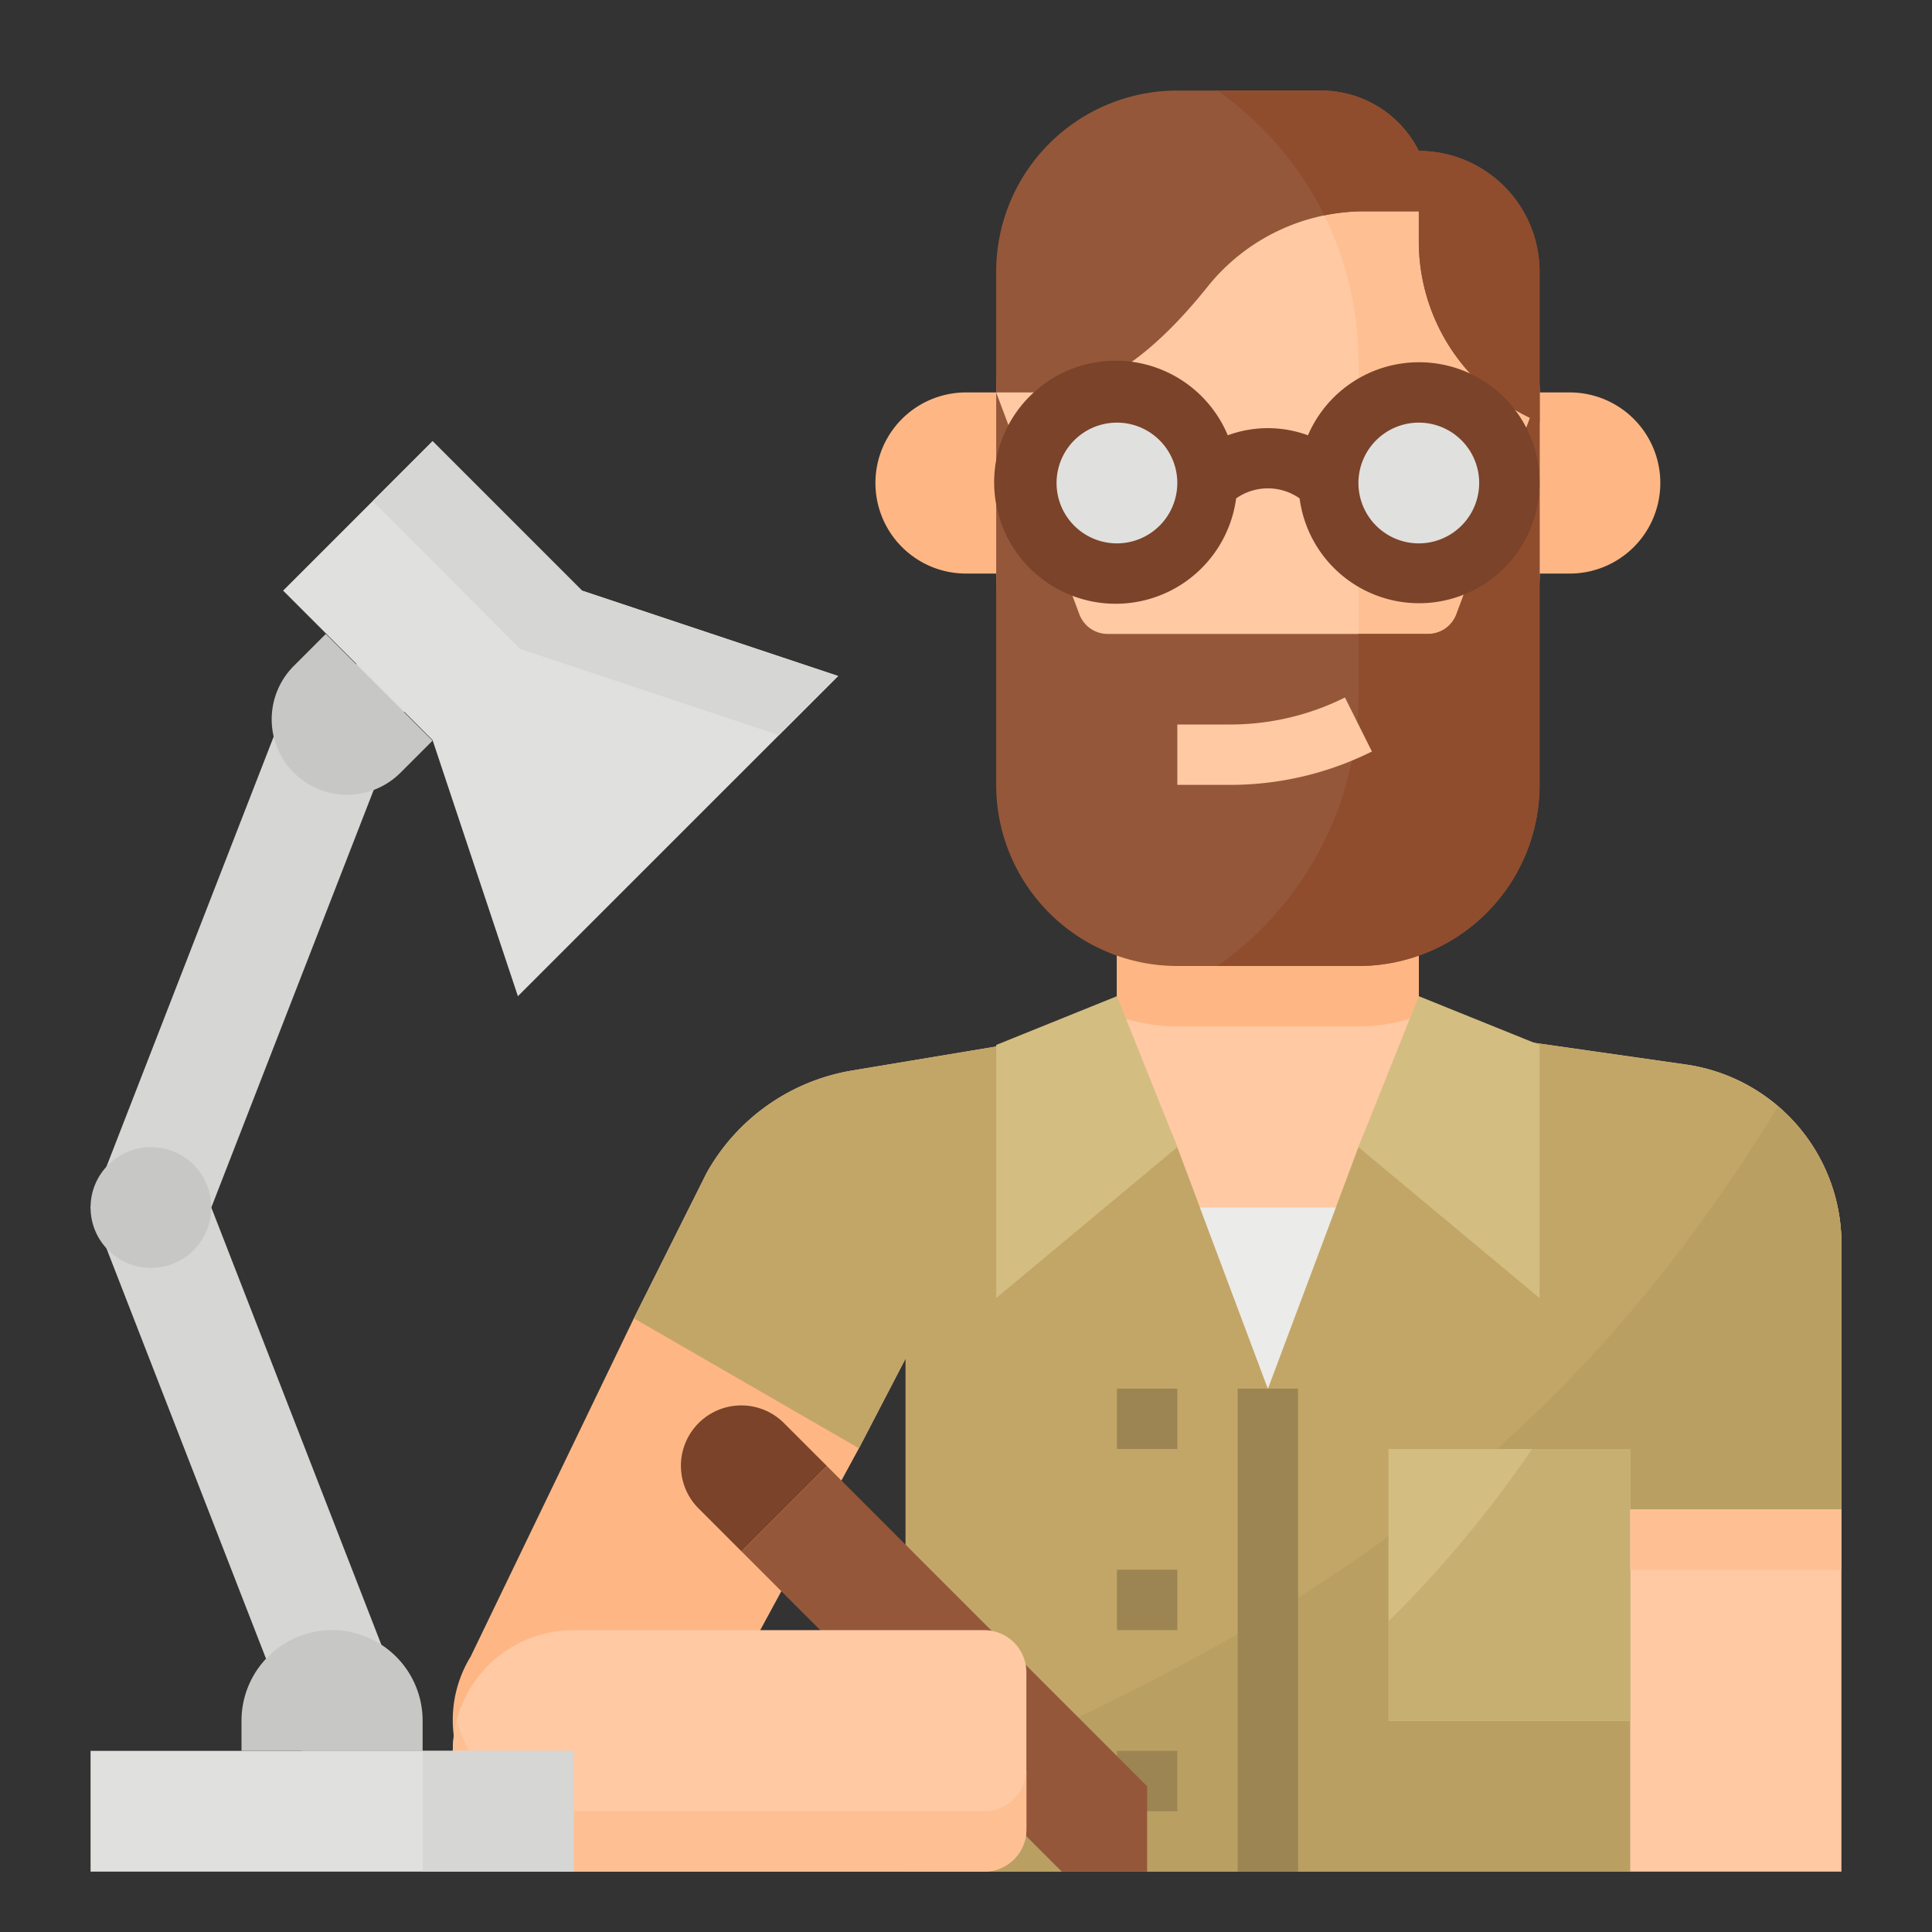 <svg xmlns="http://www.w3.org/2000/svg" viewBox="0 0 512 512"><rect x="0" y="0" width="512" height="512" fill="#333333" stroke="none"/><title>writer-literature-occupation-avatar</title><g id="Flat"><path d="M446.788,282.112,376,272V208H296v64L225.827,283.7a54.411,54.411,0,0,0-38.577,27.174L168,349.333l59.646,34.437L240,360V496H432V400h56V329.63A48,48,0,0,0,446.788,282.112Z" style="fill:#fec9a3"/><path d="M360,272.009a47.789,47.789,0,0,0,16-2.79V208H296v61.219a47.789,47.789,0,0,0,16,2.79Z" style="fill:#feb784"/><path d="M488,329.63V400H432v96H240V360l-12.35,23.77L168,349.33l19.25-38.46a54.4,54.4,0,0,1,38.58-27.17L296,272v-6.59L312,304l24,64,24-64,16-37.94V272l70.79,10.11A48,48,0,0,1,488,329.63Z" style="fill:#c2a667"/><path d="M488,329.63V400H432v96H240V475.85c92.27-40.06,168.55-79.76,231.21-182.69A47.967,47.967,0,0,1,488,329.63Z" style="fill:#ba9f63"/><polygon points="264 344 312 304 296 264 264 276.923 264 344" style="fill:#d4bd81"/><polygon points="360 304 408 344 408 276.923 376 264 360 304" style="fill:#d4bd81"/><polygon points="354 320 318 320 336 368 354 320" style="fill:#ebebe9"/><path d="M124.725,439.021a32.191,32.191,0,0,0,53.663,35.5l49.258-90.748L168,349.333Z" style="fill:#feb784"/><rect x="432" y="400" width="56" height="96" style="fill:#fec9a3"/><rect x="328" y="368" width="16" height="128" style="fill:#9c8553"/><rect x="296" y="368" width="16" height="16" style="fill:#9c8553"/><rect x="296" y="416" width="16" height="16" style="fill:#9c8553"/><rect x="296" y="464" width="16" height="16" style="fill:#9c8553"/><rect x="368" y="384" width="64" height="72" style="fill:#d4bd81"/><rect x="368" y="384" width="64" height="72" style="fill:#d4bd81"/><path d="M416,104h-8v48h8a24,24,0,1,0,0-48Z" style="fill:#feb784"/><path d="M256.4,104H256a24,24,0,0,0,0,48l8,0V104Z" style="fill:#feb784"/><path d="M408,104v48a72,72,0,0,1-144,0V104a72.012,72.012,0,0,1,68.48-71.92c1.16-.05,2.34-.08,3.52-.08a72.006,72.006,0,0,1,72,72Z" style="fill:#fec9a3"/><path d="M408,104v48a72.031,72.031,0,0,1-56.8,70.39A87.567,87.567,0,0,0,360,184V96a87.688,87.688,0,0,0-25.78-62.22c-.57-.57-1.15-1.14-1.74-1.7,1.16-.05,2.34-.08,3.52-.08a72.006,72.006,0,0,1,72,72Z" style="fill:#fec093"/><path d="M408,104V208a48,48,0,0,1-48,48H312a48,48,0,0,1-48-48V104l22.05,58.81a8.005,8.005,0,0,0,7.49,5.19h84.92a8.005,8.005,0,0,0,7.49-5.19Z" style="fill:#95573a"/><path d="M408,72v40l-3.38-1.69A51.778,51.778,0,0,1,376,64V56H361.61A53.295,53.295,0,0,0,320,76c-10.11,12.64-25.42,28-41.61,28H264V72a48,48,0,0,1,48-48h38.11A28.939,28.939,0,0,1,376,40,32,32,0,0,1,408,72Z" style="fill:#95573a"/><path d="M408,72v40l-3.38-1.69A51.778,51.778,0,0,1,376,64V56H361.61a53.346,53.346,0,0,0-10.67,1.08A88.339,88.339,0,0,0,322.59,24h27.52A28.939,28.939,0,0,1,376,40,32,32,0,0,1,408,72Z" style="fill:#8f4d2e"/><path d="M408,104V208a48,48,0,0,1-48,48H322.59A87.842,87.842,0,0,0,360,184V168h18.46a8.005,8.005,0,0,0,7.49-5.19Z" style="fill:#8f4d2e"/><path d="M356.422,184.844A68.2,68.2,0,0,1,326.109,192H312v16h14.109a84.246,84.246,0,0,0,37.469-8.844Z" style="fill:#fec9a3"/><path d="M207.833,377.206a16,16,0,1,0-22.627,22.627l11.314,11.314,22.627-22.627Z" style="fill:#7a432a"/><polygon points="219.147 388.52 196.52 411.147 281.373 496 304 496 304 473.373 219.147 388.52" style="fill:#95573a"/><path d="M260.8,432H152a32,32,0,0,0,0,64H260.8A11.2,11.2,0,0,0,272,484.8V443.2A11.2,11.2,0,0,0,260.8,432Z" style="fill:#fec9a3"/><path d="M260.8,480H152a31.926,31.926,0,0,1-30.869-24A31.613,31.613,0,0,0,152,496H260.8A11.2,11.2,0,0,0,272,484.8v-16A11.2,11.2,0,0,1,260.8,480Z" style="fill:#fec093"/><polygon points="112 464 80 464 24 320 56 320 112 464" style="fill:#d6d6d4"/><polygon points="24 320 56 320 112 176 80 176 24 320" style="fill:#d6d6d4"/><rect x="24" y="464" width="128" height="32" style="fill:#e0e0de"/><rect x="112" y="464" width="40" height="32" style="fill:#d6d6d4"/><path d="M88,432h0a24,24,0,0,0-24,24v8h48v-8A24,24,0,0,0,88,432Z" style="fill:#c7c7c5"/><circle cx="40" cy="320" r="16" style="fill:#c7c7c5"/><polygon points="222.11 179.15 206.44 194.82 137.25 264 114.63 196.12 94.51 176 75.03 156.52 114.63 116.92 154.23 156.52 222.11 179.15" style="fill:#e0e0de"/><polygon points="222.11 179.15 206.44 194.82 137.85 172 98.76 132.79 114.63 116.92 154.23 156.52 222.11 179.15" style="fill:#d6d6d4"/><path d="M114.627,196.284,86.343,168l-8.485,8.485a20,20,0,0,0,0,28.285h0a20,20,0,0,0,28.284,0Z" style="fill:#c7c7c5"/><circle cx="296" cy="128" r="24" style="fill:#e0e0de"/><circle cx="376" cy="128" r="24" style="fill:#e0e0de"/><path d="M376,96a32.025,32.025,0,0,0-29.376,19.36,30.736,30.736,0,0,0-21.248,0,32.207,32.207,0,1,0,2.211,16.72,14.61,14.61,0,0,1,16.826,0A31.929,31.929,0,1,0,376,96Zm-80,48a16,16,0,1,1,16-16A16.021,16.021,0,0,1,296,144Zm80,0a16,16,0,1,1,16-16A16.021,16.021,0,0,1,376,144Z" style="fill:#7a432a"/><path d="M406.015,384A307.977,307.977,0,0,1,368,429.66V456h64V384Z" style="fill:#c7ae71"/><rect x="432" y="400" width="56" height="16" style="fill:#fec093"/></g></svg>